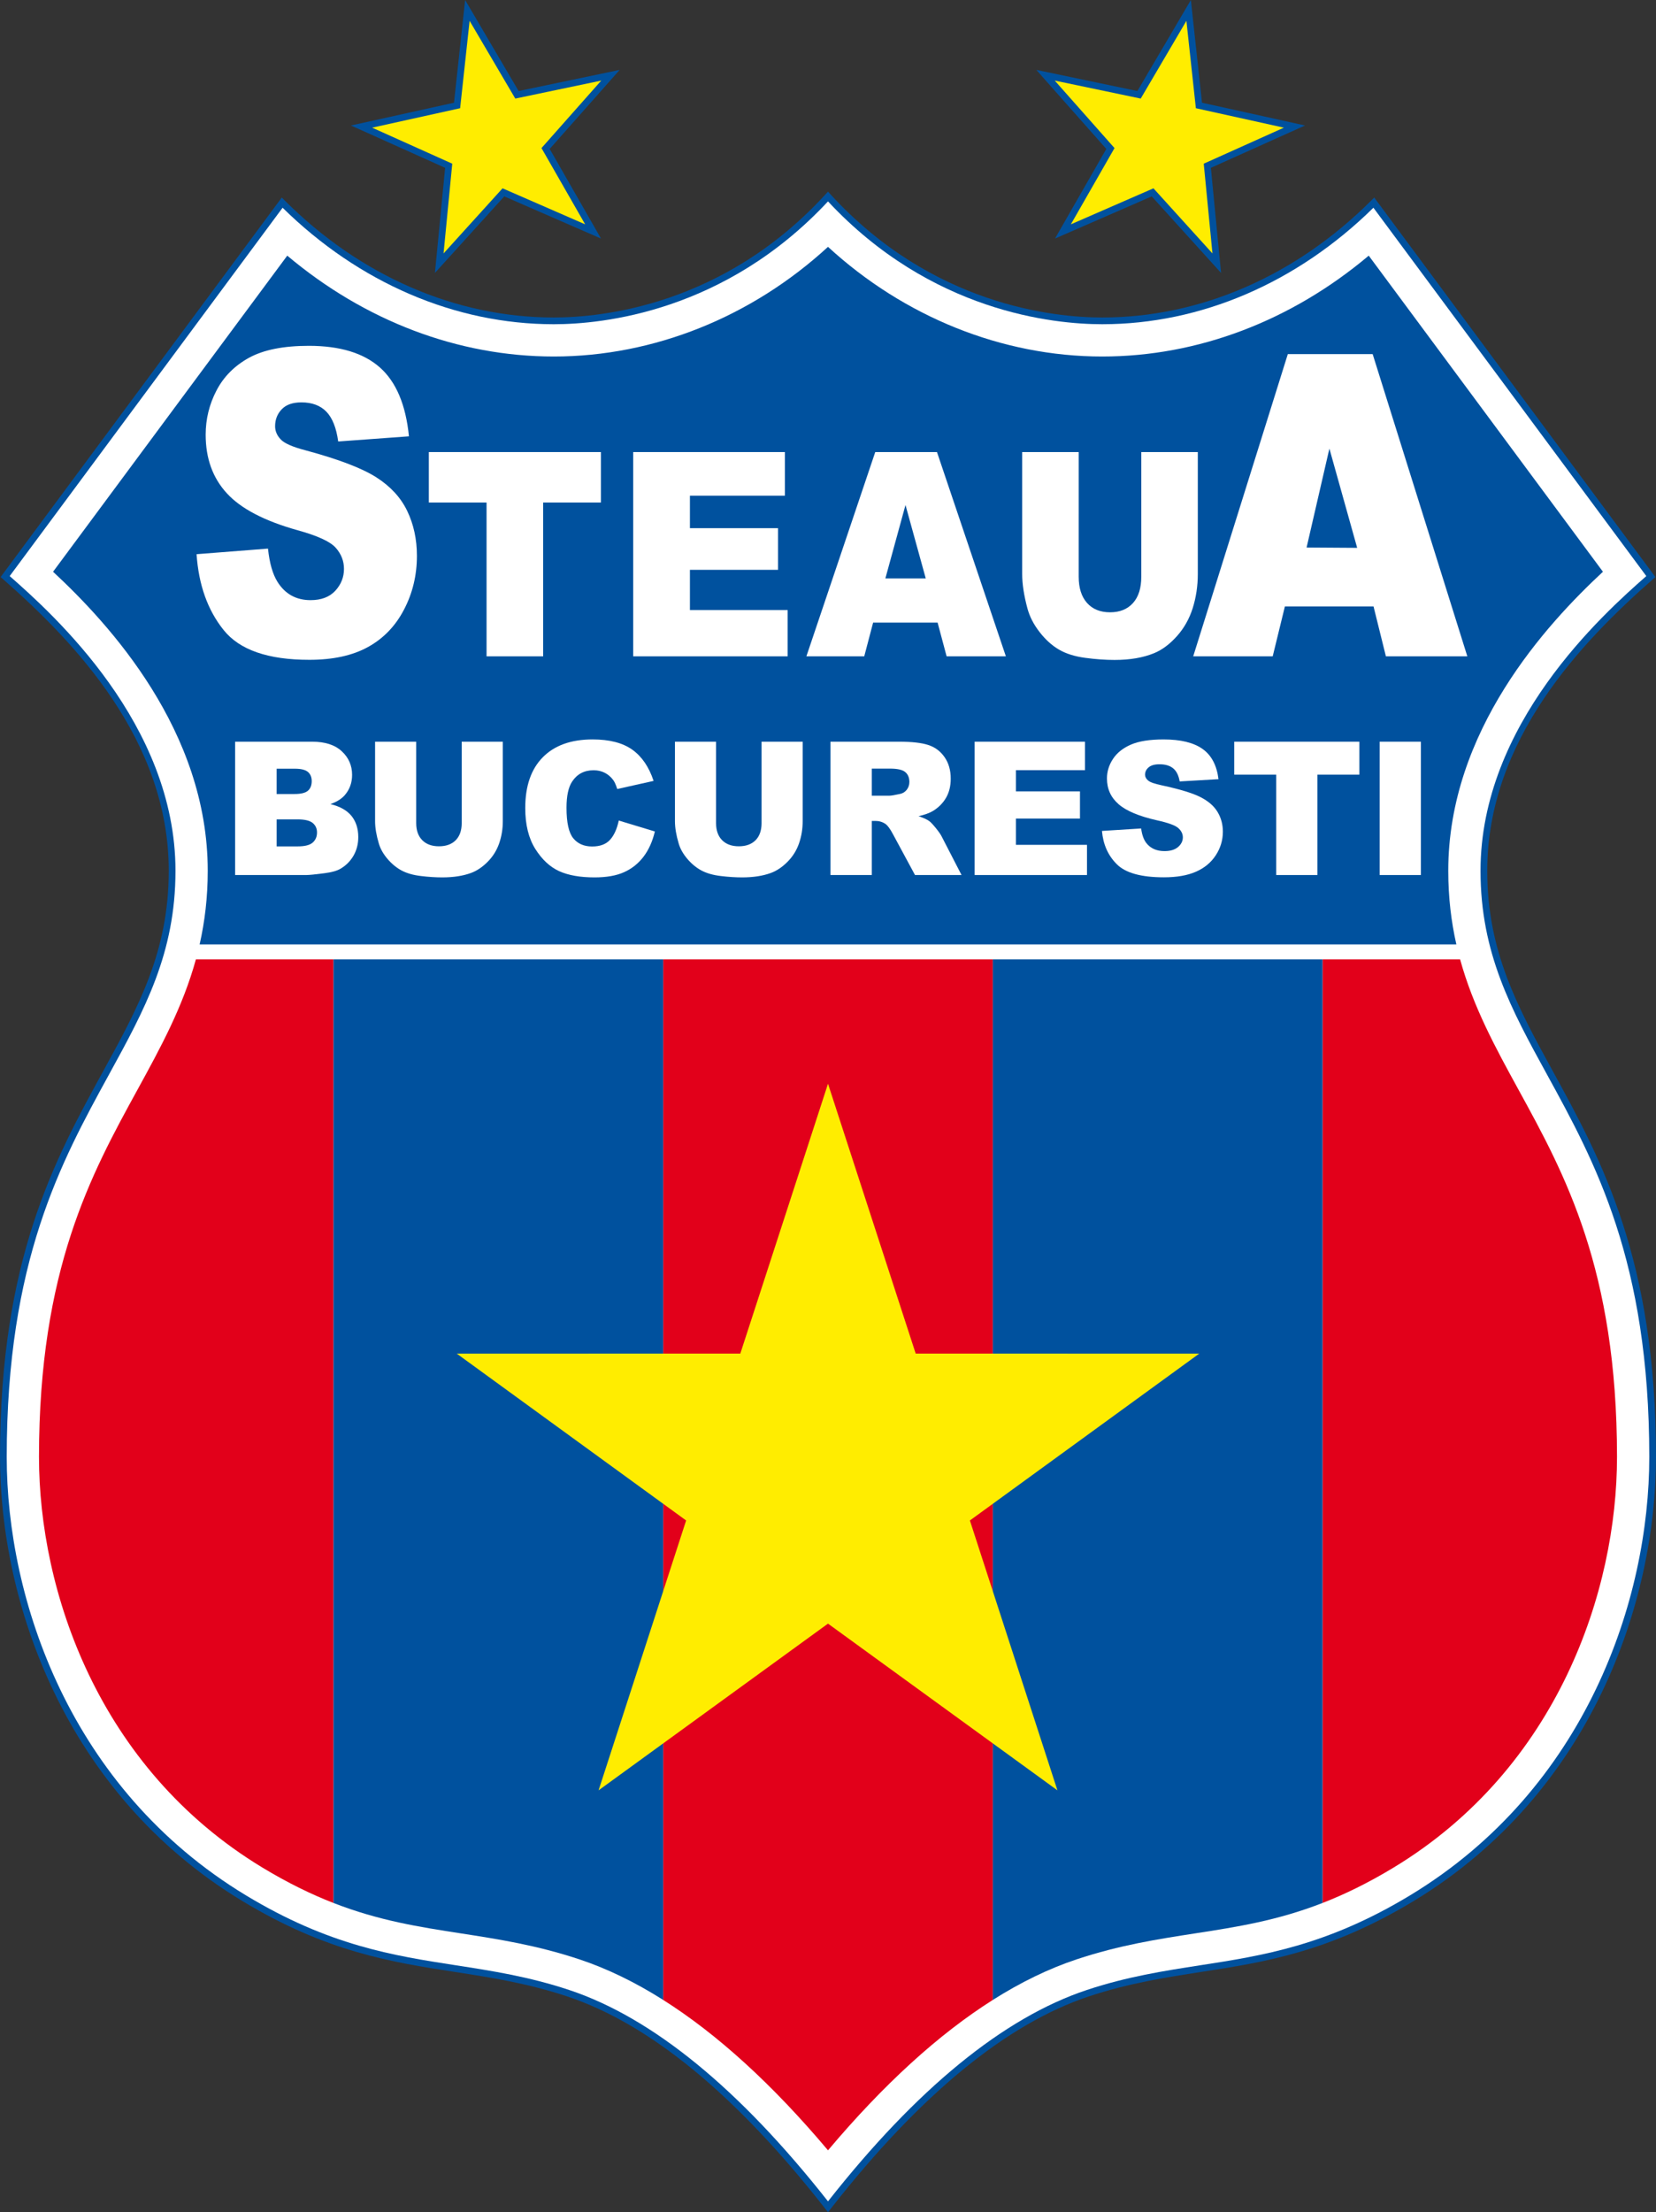 <?xml version="1.0" encoding="utf-8"?>
<!-- Generator: Adobe Illustrator 13.0.0, SVG Export Plug-In . SVG Version: 6.00 Build 14948)  -->
<!DOCTYPE svg PUBLIC "-//W3C//DTD SVG 1.0//EN" "http://www.w3.org/TR/2001/REC-SVG-20010904/DTD/svg10.dtd">
<svg version="1.0" id="Ebene_1" xmlns="http://www.w3.org/2000/svg" xmlns:xlink="http://www.w3.org/1999/xlink" x="0px" y="0px"
	 width="334.44px" height="446.456px" viewBox="0 0 334.44 446.456" enable-background="new 0 0 334.44 446.456"
	 xml:space="preserve">
<rect x="0" y="0" width="334.44" height="446.456" fill="#333333" stroke="none"/>
<path fill="#00519E" d="M166.721,39.218c-20.564,22.436-45.228,24.858-54.877,24.858c-19.815,0-39.128-8.4-54.381-23.653
	l-0.556-0.556L0.123,116.455l0.47,0.412c14.376,12.606,33.489,32.424,33.489,58.872c0,16.293-6.146,27.497-13.261,40.47
	C11.062,234,0,254.166,0,294.037c0,29.015,12.856,67.792,48.938,89.612c17.052,10.313,30.198,12.346,42.91,14.313
	c7.203,1.114,14.649,2.266,22.681,4.935c16.609,5.52,34.054,19.815,51.851,42.49l0.841,1.071l0.841-1.071
	c17.795-22.674,35.241-36.97,51.852-42.49c8.03-2.668,15.477-3.82,22.68-4.935c12.712-1.966,25.858-4,42.911-14.313
	c36.08-21.82,48.937-60.597,48.937-89.612c0-39.871-11.062-60.037-20.82-77.829c-7.116-12.973-13.261-24.177-13.261-40.47
	c0-26.447,19.113-46.265,33.489-58.872l0.47-0.412l-56.785-76.588l-0.556,0.556c-15.252,15.253-34.565,23.653-54.381,23.653
	c-9.649,0-34.313-2.422-54.876-24.858l-0.5-0.546L166.721,39.218z"/>
<path fill="#FFFFFF" d="M167.22,40.644c20.827,22.336,45.625,24.789,55.376,24.789c19.936,0,39.353-8.351,54.774-23.509
	c0.894,1.208,54.387,73.356,55.114,74.336c-8.807,7.73-33.482,29.858-33.482,59.478c0,16.641,6.223,27.986,13.429,41.122
	c9.68,17.65,20.652,37.653,20.652,77.176c0,28.644-12.683,66.923-48.281,88.452c-16.823,10.173-29.833,12.185-42.416,14.131
	c-7.257,1.123-14.762,2.283-22.901,4.988c-16.796,5.582-34.379,19.938-52.264,42.657c-17.886-22.72-35.469-37.075-52.265-42.657
	c-8.138-2.705-15.643-3.865-22.9-4.988c-12.583-1.946-25.593-3.958-42.416-14.131C14.041,360.96,1.358,322.681,1.358,294.037
	c0-39.523,10.972-59.526,20.652-77.176c7.206-13.136,13.429-24.481,13.429-41.122c0-29.62-24.676-51.748-33.482-59.478
	c0.727-0.98,54.219-73.129,55.114-74.336c15.421,15.158,34.838,23.509,54.774,23.509C121.596,65.433,146.394,62.98,167.22,40.644z"
	/>
<path fill="#E2001A" d="M306.716,219.995c-4.679-8.531-9.189-16.762-11.836-26.374h-27.792v190.427
	c4.469-1.739,9.195-4.024,14.34-7.137c33.28-20.126,45.137-56.007,45.137-82.875C326.566,256.184,316.021,236.958,306.716,219.995z"
	/>
<path fill="#E2001A" d="M39.56,193.621c-2.646,9.611-7.156,17.842-11.836,26.374c-9.304,16.963-19.849,36.189-19.849,74.042
	c0,26.868,11.857,62.749,45.138,82.875c5.145,3.112,9.87,5.397,14.34,7.137V193.621H39.56z"/>
<path fill="#E2001A" d="M133.931,193.621V403.61c10.98,6.941,22.113,17.093,33.29,30.354c11.177-13.261,22.31-23.412,33.289-30.354
	V193.621H133.931z"/>
<path fill="#00519E" d="M67.352,193.621v190.427c9.186,3.574,17.287,4.83,25.699,6.132c7.524,1.163,15.303,2.366,23.96,5.244
	c5.588,1.857,11.234,4.592,16.92,8.186V193.621H67.352z"/>
<path fill="#00519E" d="M200.509,193.621V403.61c5.686-3.594,11.332-6.329,16.92-8.186c8.657-2.878,16.436-4.081,23.96-5.244
	c8.413-1.302,16.513-2.558,25.699-6.132V193.621H200.509z"/>
<path fill="#00519E" d="M292.485,175.738c0-28.279,19.875-49.794,31.239-60.352c-6.13-8.269-39.948-53.88-47.298-63.792
	c-15.663,13.176-34.5,20.355-53.83,20.355c-20.196,0-39.995-8-55.376-22.132c-15.381,14.132-35.181,22.132-55.376,22.132
	c-19.33,0-38.167-7.179-53.83-20.355c-7.35,9.912-41.167,55.524-47.297,63.792c11.363,10.558,31.238,32.073,31.238,60.352
	c0,5.394-0.604,10.289-1.637,14.856h253.804C293.089,186.027,292.485,181.132,292.485,175.738z"/>
<polygon fill="#00519E" points="263.563,25.326 242.752,20.729 240.504,0 229.702,18.372 209.292,14.104 223.426,30.055 
	213.062,48.146 232.599,39.634 246.603,55.082 244.543,33.87 "/>
<polygon fill="#00519E" points="104.738,18.371 93.936,0 91.688,20.729 70.877,25.326 89.897,33.87 87.837,55.082 101.841,39.634 
	121.378,48.146 111.014,30.055 125.148,14.104 "/>
<polygon fill="#FFED00" points="259.285,25.766 241.513,21.84 239.601,4.205 230.375,19.894 213.014,16.264 225.083,29.885 
	216.265,45.276 232.948,38.006 244.862,51.148 243.103,33.034 "/>
<polygon fill="#FFED00" points="104.065,19.894 94.84,4.205 92.927,21.84 75.157,25.766 91.336,33.034 89.578,51.148 
	101.491,38.006 118.175,45.276 109.357,29.885 121.427,16.264 "/>
<path fill="#FFFFFF" d="M153.802,166.113c0,1.491-0.407,2.65-1.215,3.458c-0.814,0.815-1.942,1.222-3.371,1.222
	c-1.447,0-2.575-0.414-3.39-1.241c-0.808-0.821-1.215-1.968-1.215-3.44v-16.429h-8.302v16.046c0,1.322,0.256,2.838,0.771,4.549
	c0.319,1.065,0.909,2.099,1.773,3.101c0.864,1.002,1.817,1.78,2.857,2.325c1.04,0.545,2.33,0.909,3.878,1.09
	c1.547,0.188,2.976,0.276,4.286,0.276c2.268,0,4.204-0.3,5.82-0.896c1.166-0.432,2.275-1.172,3.333-2.231
	c1.059-1.059,1.836-2.299,2.331-3.709c0.496-1.416,0.747-2.913,0.747-4.505v-16.046h-8.303V166.113z"/>
<path fill="#FFFFFF" d="M123.194,169.49c-0.814,0.896-2.017,1.341-3.608,1.341c-1.636,0-2.907-0.551-3.816-1.661
	c-0.902-1.109-1.36-3.151-1.36-6.14c0-2.412,0.382-4.179,1.141-5.307c1.002-1.517,2.45-2.274,4.33-2.274
	c0.833,0,1.585,0.169,2.261,0.514c0.671,0.345,1.241,0.833,1.705,1.466c0.282,0.382,0.551,0.984,0.808,1.805l7.343-1.635
	c-0.94-2.838-2.381-4.943-4.323-6.316c-1.943-1.372-4.605-2.055-7.995-2.055c-4.33,0-7.682,1.196-10.05,3.59
	c-2.368,2.387-3.553,5.814-3.553,10.269c0,3.34,0.677,6.078,2.017,8.221c1.348,2.143,2.952,3.64,4.807,4.493
	c1.848,0.846,4.242,1.271,7.168,1.271c2.406,0,4.392-0.344,5.952-1.046c1.56-0.695,2.87-1.729,3.922-3.102s1.824-3.077,2.312-5.12
	l-7.287-2.205C124.598,167.304,124.009,168.6,123.194,169.49z"/>
<path fill="#FFFFFF" d="M93.245,166.113c0,1.491-0.408,2.65-1.216,3.458c-0.814,0.815-1.942,1.222-3.371,1.222
	c-1.447,0-2.575-0.414-3.39-1.241c-0.808-0.821-1.215-1.968-1.215-3.44v-16.429H75.75v16.046c0,1.322,0.257,2.838,0.771,4.549
	c0.319,1.065,0.909,2.099,1.772,3.101c0.865,1.002,1.818,1.78,2.857,2.325c1.041,0.545,2.331,0.909,3.879,1.09
	c1.547,0.188,2.976,0.276,4.285,0.276c2.269,0,4.205-0.3,5.821-0.896c1.167-0.432,2.275-1.172,3.333-2.231
	c1.06-1.059,1.837-2.299,2.331-3.709c0.495-1.416,0.747-2.913,0.747-4.505v-16.046h-8.302V166.113z"/>
<path fill="#FFFFFF" d="M66.722,162.278c1.271-0.438,2.236-1.04,2.9-1.798c0.99-1.14,1.485-2.506,1.485-4.098
	c0-1.893-0.695-3.483-2.086-4.769c-1.384-1.285-3.377-1.93-5.971-1.93h-15.57v26.911h14.355c0.614,0,1.854-0.125,3.729-0.37
	c1.409-0.182,2.462-0.476,3.158-0.877c1.127-0.652,2.01-1.529,2.663-2.645c0.645-1.115,0.971-2.368,0.971-3.766
	c0-1.71-0.457-3.133-1.366-4.267C70.073,163.544,68.651,162.742,66.722,162.278z M55.869,155.135h3.671
	c1.26,0,2.143,0.219,2.657,0.664c0.507,0.439,0.758,1.053,0.758,1.836c0,0.84-0.25,1.485-0.758,1.937
	c-0.514,0.445-1.417,0.67-2.714,0.67h-3.615V155.135z M63.137,170.054c-0.582,0.507-1.591,0.758-3.025,0.758h-4.242v-5.451h4.223
	c1.459,0,2.475,0.244,3.058,0.727c0.583,0.482,0.871,1.121,0.871,1.917C64.021,168.863,63.726,169.546,63.137,170.054z"/>
<rect x="278.628" y="149.684" fill="#FFFFFF" width="8.333" height="26.911"/>
<polygon fill="#FFFFFF" points="249.26,156.332 257.738,156.332 257.738,176.595 266.053,176.595 266.053,156.332 274.537,156.332 
	274.537,149.684 249.26,149.684 "/>
<polygon fill="#FFFFFF" points="205.168,165.198 218.107,165.198 218.107,159.709 205.168,159.709 205.168,155.43 219.117,155.43 
	219.117,149.684 196.835,149.684 196.835,176.595 219.523,176.595 219.523,170.499 205.168,170.499 "/>
<path fill="#FFFFFF" d="M242.456,160.875c-1.572-0.803-4.173-1.598-7.807-2.381c-1.473-0.307-2.4-0.633-2.795-0.99
	c-0.4-0.345-0.602-0.727-0.602-1.153c0-0.589,0.244-1.09,0.733-1.497c0.488-0.414,1.216-0.614,2.187-0.614
	c1.171,0,2.092,0.276,2.757,0.821c0.67,0.551,1.109,1.435,1.316,2.644l7.838-0.457c-0.344-2.789-1.416-4.825-3.221-6.103
	c-1.804-1.278-4.429-1.917-7.87-1.917c-2.801,0-5.006,0.351-6.617,1.052c-1.61,0.708-2.813,1.673-3.615,2.901
	c-0.803,1.228-1.203,2.537-1.203,3.922c0,2.105,0.783,3.835,2.35,5.195c1.554,1.359,4.154,2.443,7.801,3.264
	c2.23,0.489,3.647,1.008,4.26,1.56c0.615,0.551,0.916,1.178,0.916,1.874c0,0.733-0.319,1.378-0.958,1.936
	c-0.646,0.558-1.561,0.833-2.745,0.833c-1.591,0-2.819-0.539-3.671-1.629c-0.527-0.677-0.878-1.654-1.047-2.938l-7.913,0.495
	c0.231,2.719,1.228,4.957,2.994,6.717c1.761,1.767,4.932,2.644,9.505,2.644c2.606,0,4.768-0.376,6.479-1.128
	c1.717-0.751,3.051-1.854,4.004-3.314c0.953-1.454,1.435-3.045,1.435-4.769c0-1.473-0.363-2.801-1.077-3.985
	C245.175,162.667,244.029,161.677,242.456,160.875z"/>
<path fill="#FFFFFF" d="M189.003,167.122c-0.583-0.72-1.027-1.191-1.328-1.41c-0.458-0.332-1.179-0.664-2.168-0.996
	c1.235-0.276,2.206-0.633,2.92-1.059c1.109-0.677,1.986-1.554,2.625-2.638c0.633-1.084,0.953-2.369,0.953-3.866
	c0-1.71-0.414-3.164-1.248-4.355c-0.833-1.196-1.929-2.011-3.289-2.45c-1.354-0.445-3.321-0.664-5.89-0.664h-13.86v26.911h8.351
	v-10.921h0.734c0.759,0,1.441,0.207,2.036,0.62c0.445,0.32,0.947,1.015,1.51,2.074l4.442,8.227h9.398l-4.022-7.8
	C189.974,168.4,189.586,167.848,189.003,167.122z M183.132,159.377c-0.352,0.451-0.803,0.732-1.354,0.846
	c-1.09,0.244-1.823,0.363-2.199,0.363h-3.51v-5.47h3.654c1.517,0,2.55,0.232,3.102,0.702c0.552,0.463,0.827,1.128,0.827,1.999
	C183.652,158.406,183.477,158.926,183.132,159.377z"/>
<polygon fill="#FFFFFF" points="98.263,132.458 109.696,132.458 109.696,101.417 121.363,101.417 121.363,91.234 86.606,91.234 
	86.606,101.417 98.263,101.417 "/>
<path fill="#FFFFFF" d="M81.584,123.041c1.735-3.311,2.615-6.935,2.615-10.859c0-3.354-0.663-6.378-1.964-9.075
	c-1.302-2.711-3.392-4.966-6.258-6.792c-2.867-1.827-7.605-3.639-14.229-5.423c-2.685-0.699-4.374-1.441-5.093-2.254
	c-0.731-0.785-1.097-1.655-1.097-2.625c0-1.341,0.446-2.482,1.336-3.411c0.891-0.941,2.215-1.398,3.985-1.398
	c2.135,0,3.814,0.628,5.024,1.87c1.222,1.256,2.022,3.268,2.398,6.022l14.287-1.042c-0.629-6.35-2.581-10.987-5.87-13.898
	c-3.289-2.911-8.074-4.366-14.343-4.366c-5.104,0-9.125,0.798-12.059,2.396c-2.935,1.612-5.127,3.81-6.588,6.607
	c-1.462,2.797-2.192,5.779-2.192,8.933c0,4.794,1.427,8.733,4.282,11.83c2.833,3.096,7.572,5.565,14.217,7.434
	c4.066,1.113,6.647,2.297,7.766,3.553c1.119,1.256,1.667,2.683,1.667,4.266c0,1.67-0.583,3.14-1.748,4.41
	c-1.176,1.27-2.843,1.898-5.001,1.898c-2.901,0-5.139-1.228-6.691-3.71c-0.959-1.541-1.6-3.768-1.907-6.692l-14.423,1.127
	c0.422,6.193,2.238,11.287,5.458,15.297c3.208,4.023,8.987,6.021,17.324,6.021c4.75,0,8.69-0.856,11.808-2.568
	C77.416,128.877,79.849,126.366,81.584,123.041z"/>
<polygon fill="#FFFFFF" points="159.074,123.119 139.334,123.119 139.334,114.999 157.126,114.999 157.126,106.591 139.334,106.591 
	139.334,100.036 158.513,100.036 158.513,91.234 127.875,91.234 127.875,132.458 159.074,132.458 "/>
<path fill="#FFFFFF" d="M176.331,125.653h13.026l1.818,6.805h11.968l-13.915-41.224h-12.467l-13.906,41.224h11.684L176.331,125.653z
	 M182.87,101.917l4.093,14.819h-8.159L182.87,101.917z"/>
<path fill="#FFFFFF" d="M296.337,132.458L277.217,71.46h-17.132l-19.109,60.997h16.055l2.461-10.069h17.902l2.498,10.069H296.337z
	 M263.874,110.494l4.606-19.961l5.61,20.03L263.874,110.494z"/>
<path fill="#FFFFFF" d="M209.932,127.534c1.188,1.536,2.498,2.726,3.929,3.561c1.43,0.835,3.205,1.392,5.333,1.67
	c2.128,0.288,4.093,0.422,5.894,0.422c3.12,0,5.781-0.46,8.004-1.373c1.603-0.662,3.127-1.794,4.583-3.417
	c1.456-1.622,2.524-3.522,3.206-5.682c0.68-2.169,1.025-4.463,1.025-6.901V91.234H230.49V116.4c0,2.284-0.56,4.06-1.672,5.298
	c-1.12,1.249-2.671,1.872-4.635,1.872c-1.99,0-3.541-0.634-4.661-1.9c-1.112-1.258-1.671-3.014-1.671-5.27V91.234h-11.416v24.581
	c0,2.025,0.353,4.348,1.06,6.968C207.933,124.414,208.742,125.999,209.932,127.534z"/>
<polygon fill="#FFED00" points="242.19,273.182 184.93,273.167 167.22,218.713 149.512,273.167 92.25,273.182 138.567,306.852 
	120.886,361.314 167.22,327.669 213.554,361.314 195.875,306.852 "/>
</svg>
